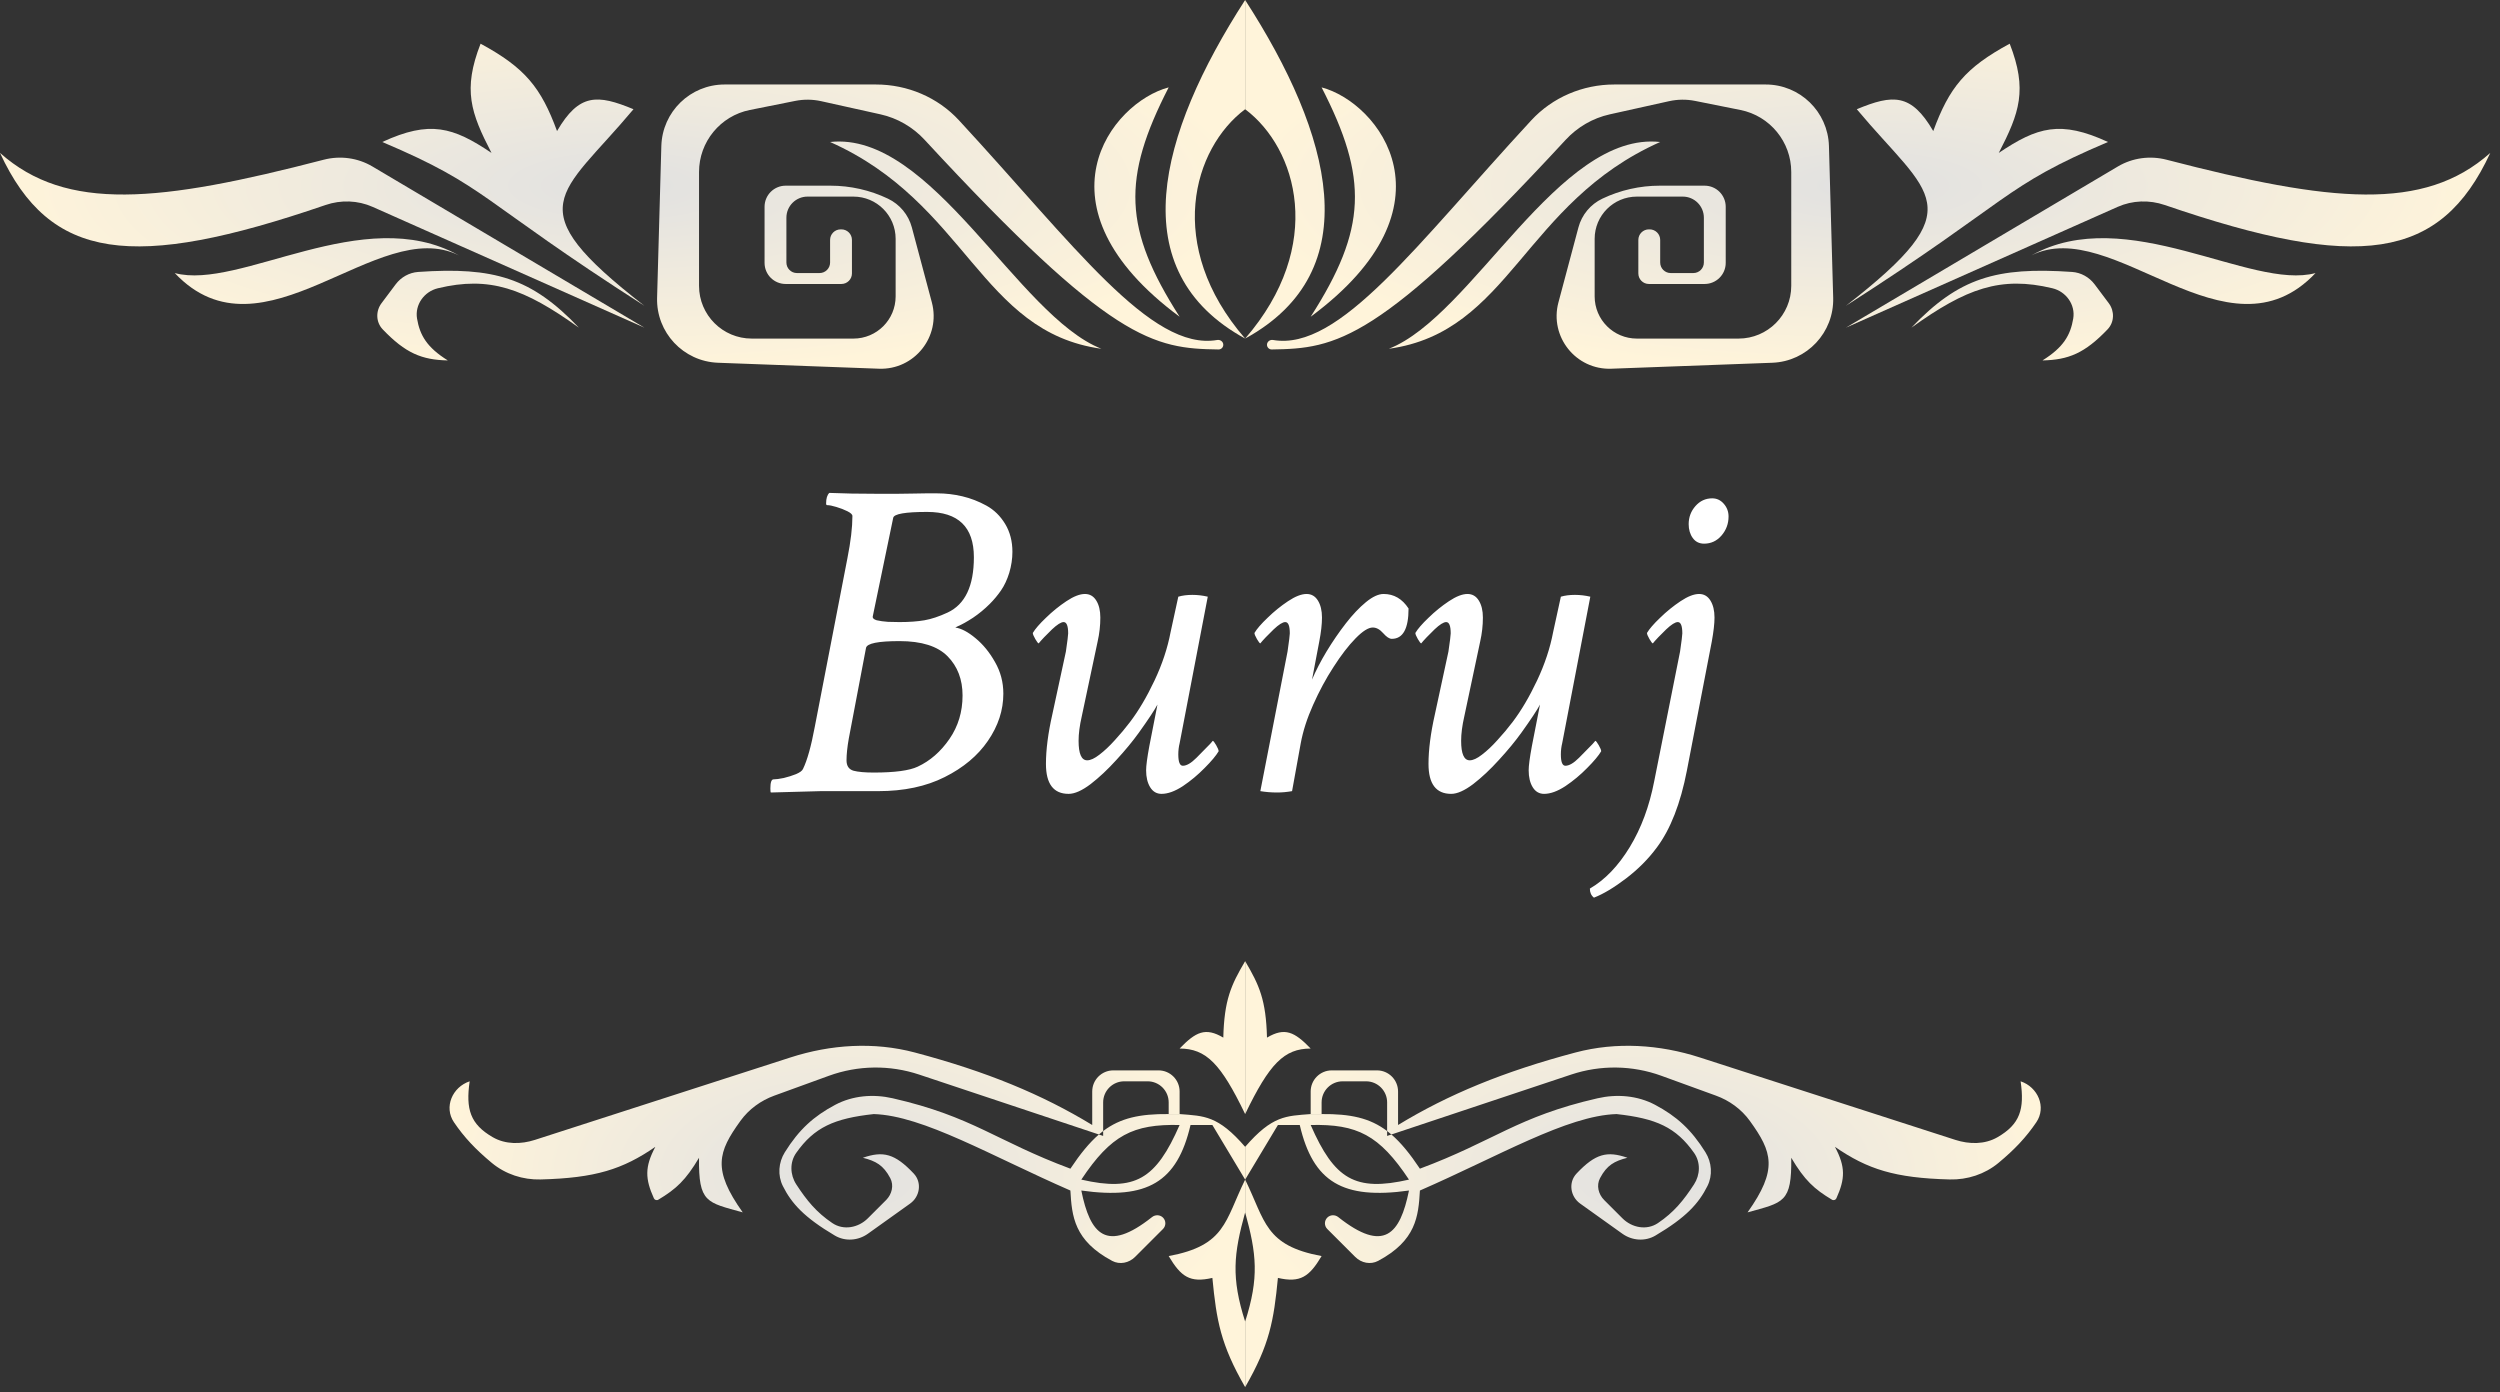 <svg width="237" height="132" viewBox="0 0 237 132" fill="none" xmlns="http://www.w3.org/2000/svg">
<rect x="0" y="0" width="237" height="132" fill="#333333" stroke="none"/>
<path d="M50.713 108.06C49.389 108.487 47.922 108.504 46.717 107.809C44.58 106.575 44.142 105.154 44.524 102.508V102.508C42.88 103.056 42.063 104.953 43.034 106.388C43.998 107.812 45.094 108.974 46.627 110.246C47.918 111.316 49.57 111.855 51.246 111.812C56.441 111.679 59.035 110.851 62.126 108.72C61.105 110.641 61.162 111.76 61.989 113.6C62.061 113.76 62.257 113.822 62.408 113.731C64.083 112.73 65.004 111.892 66.268 109.756C66.216 114.032 66.985 113.977 70.41 114.933C67.52 110.86 68.053 109.221 70.198 106.254C70.996 105.151 72.126 104.331 73.406 103.866L78.578 101.985C81.335 100.982 84.349 100.942 87.132 101.869L104.174 107.55C104.308 107.435 104.443 107.326 104.579 107.223V104.508C104.579 103.403 105.474 102.508 106.579 102.508H108.791C109.896 102.508 110.791 103.403 110.791 104.508V105.614H111.827V103.472C111.827 102.368 110.931 101.472 109.827 101.472H105.543C104.439 101.472 103.543 102.368 103.543 103.472V106.65C98.774 103.748 93.533 101.584 86.726 99.777C82.846 98.747 78.754 99.014 74.933 100.247L50.713 108.06Z" fill="url(#paint0_radial_692_1978)"/>
<path fill-rule="evenodd" clip-rule="evenodd" d="M118.04 111.827V108.721C115.458 105.74 114.164 105.799 111.827 105.614H110.791C108.063 105.589 106.223 105.979 104.579 107.223V107.685L104.174 107.55C103.27 108.327 102.41 109.382 101.473 110.791C94.423 108.167 92.242 105.859 84.631 104.117C82.793 103.696 80.838 103.854 79.174 104.739C77.141 105.82 75.748 107.075 74.401 109.235C73.798 110.201 73.705 111.42 74.215 112.438C75.05 114.107 76.25 115.417 79.138 117.128C80.119 117.709 81.351 117.62 82.279 116.957L86.28 114.099C87.219 113.429 87.413 112.09 86.622 111.251C84.831 109.354 83.723 109.09 81.799 109.756C83.025 110.067 83.748 110.456 84.397 111.688C84.76 112.378 84.552 113.216 84.001 113.767L82.276 115.492C81.371 116.397 79.967 116.664 78.906 115.948C77.392 114.927 76.479 113.802 75.488 112.283C74.894 111.372 74.854 110.185 75.48 109.296C77.189 106.871 79.077 106.022 82.835 105.614C87.514 105.758 93.974 109.592 101.473 112.862C101.611 115.305 101.827 117.608 105.431 119.531C106.15 119.915 107.027 119.733 107.604 119.156L110.252 116.508C110.55 116.21 110.55 115.727 110.252 115.429V115.429C109.972 115.149 109.522 115.134 109.211 115.381C104.883 118.812 103.35 117.017 102.508 112.862C108.785 113.743 111.601 112.063 112.862 106.65H114.933L118.04 111.827ZM102.508 111.827C105.324 107.593 107.417 106.549 111.827 106.65C109.582 111.782 107.624 113.001 102.508 111.827Z" fill="url(#paint1_radial_692_1978)"/>
<path d="M118.04 114.933V111.827C116.112 115.763 116.189 118.074 110.791 119.075C111.96 121.038 112.806 121.636 114.933 121.146C115.325 125.201 115.718 127.472 118.04 131.5V125.287C116.703 121.107 116.953 118.865 118.04 114.933Z" fill="url(#paint2_radial_692_1978)"/>
<path d="M115.969 98.366C116.06 94.792 116.696 93.394 118.04 91.118V105.614C115.723 100.811 114.342 99.414 111.827 99.401C113.365 97.812 114.277 97.364 115.969 98.366Z" fill="url(#paint3_radial_692_1978)"/>
<path d="M185.366 108.06C186.69 108.487 188.157 108.504 189.362 107.809C191.499 106.575 191.937 105.154 191.555 102.508V102.508C193.199 103.056 194.016 104.953 193.045 106.388C192.081 107.812 190.985 108.974 189.452 110.246C188.161 111.316 186.509 111.855 184.833 111.812C179.638 111.679 177.044 110.851 173.953 108.72C174.974 110.641 174.917 111.76 174.09 113.6C174.018 113.76 173.822 113.822 173.671 113.731C171.996 112.73 171.075 111.892 169.811 109.756C169.863 114.032 169.094 113.977 165.669 114.933C168.559 110.86 168.026 109.221 165.881 106.254C165.083 105.151 163.953 104.331 162.673 103.866L157.501 101.985C154.744 100.982 151.73 100.942 148.947 101.869L131.905 107.55C131.771 107.435 131.636 107.326 131.5 107.223V104.508C131.5 103.403 130.605 102.508 129.5 102.508H127.288C126.183 102.508 125.288 103.403 125.288 104.508V105.614H124.252V103.472C124.252 102.368 125.148 101.472 126.252 101.472H130.536C131.64 101.472 132.536 102.368 132.536 103.472V106.65C137.305 103.748 142.547 101.584 149.353 99.777C153.233 98.747 157.325 99.014 161.146 100.247L185.366 108.06Z" fill="url(#paint4_radial_692_1978)"/>
<path fill-rule="evenodd" clip-rule="evenodd" d="M118.04 111.827V108.721C120.621 105.74 121.915 105.799 124.252 105.614H125.288C128.016 105.589 129.856 105.979 131.5 107.223V107.685L131.905 107.55C132.809 108.327 133.669 109.382 134.607 110.791C141.656 108.167 143.837 105.859 151.448 104.117C153.286 103.696 155.241 103.854 156.905 104.739C158.938 105.82 160.331 107.075 161.678 109.235C162.281 110.201 162.374 111.42 161.864 112.438C161.029 114.107 159.829 115.417 156.941 117.128C155.96 117.709 154.728 117.62 153.8 116.957L149.799 114.099C148.86 113.429 148.666 112.09 149.457 111.251C151.248 109.354 152.356 109.09 154.28 109.756C153.054 110.067 152.331 110.456 151.683 111.688C151.319 112.378 151.527 113.216 152.079 113.767L153.803 115.492C154.708 116.397 156.112 116.664 157.173 115.948C158.687 114.927 159.601 113.802 160.591 112.283C161.185 111.372 161.225 110.185 160.599 109.296C158.891 106.871 157.002 106.022 153.244 105.614C148.565 105.758 142.105 109.592 134.607 112.862C134.468 115.305 134.252 117.608 130.648 119.531C129.929 119.915 129.052 119.733 128.475 119.156L125.827 116.508C125.529 116.21 125.529 115.727 125.827 115.429V115.429C126.107 115.149 126.557 115.134 126.868 115.381C131.196 118.812 132.729 117.017 133.571 112.862C127.294 113.743 124.479 112.063 123.217 106.65H121.146L118.04 111.827ZM133.571 111.827C130.755 107.593 128.662 106.549 124.252 106.65C126.497 111.782 128.455 113.001 133.571 111.827Z" fill="url(#paint5_radial_692_1978)"/>
<path d="M118.04 114.933V111.827C119.967 115.763 119.89 118.074 125.288 119.075C124.119 121.038 123.273 121.636 121.146 121.146C120.755 125.201 120.362 127.472 118.04 131.5V125.287C119.376 121.107 119.126 118.865 118.04 114.933Z" fill="url(#paint6_radial_692_1978)"/>
<path d="M120.11 98.366C120.019 94.792 119.383 93.394 118.04 91.118V105.614C120.356 100.811 121.737 99.414 124.252 99.401C122.714 97.812 121.802 97.364 120.11 98.366Z" fill="url(#paint7_radial_692_1978)"/>
<path d="M95.117 65.762C95.117 67.323 94.63 68.812 93.656 70.231C92.697 71.634 91.329 72.78 89.553 73.668C87.791 74.556 85.693 75 83.258 75H77.801L73.074 75.129C73.046 75.1 73.031 74.971 73.031 74.742C73.031 74.169 73.132 73.883 73.332 73.883C73.561 73.883 73.883 73.84 74.299 73.754C74.714 73.654 75.101 73.532 75.459 73.389C75.831 73.231 76.053 73.066 76.125 72.894C76.526 72.078 76.898 70.746 77.242 68.898L80.336 52.914C80.651 51.324 80.809 49.992 80.809 48.918C80.809 48.775 80.651 48.624 80.336 48.467C80.021 48.309 79.67 48.173 79.283 48.059C78.911 47.944 78.617 47.887 78.402 47.887C78.345 47.887 78.316 47.829 78.316 47.715C78.316 47.257 78.417 46.927 78.617 46.727C79.276 46.755 79.985 46.777 80.744 46.791C81.518 46.805 82.341 46.812 83.215 46.812C83.888 46.812 84.497 46.812 85.041 46.812C85.6 46.812 86.094 46.805 86.523 46.791C86.953 46.777 87.361 46.77 87.748 46.77C88.135 46.77 88.5 46.77 88.844 46.77C89.646 46.77 90.441 46.863 91.228 47.049C92.016 47.235 92.775 47.529 93.506 47.93C94.236 48.331 94.831 48.911 95.289 49.67C95.747 50.429 95.977 51.31 95.977 52.312C95.977 52.971 95.876 53.637 95.676 54.31C95.475 54.955 95.217 55.507 94.902 55.965C94.587 56.423 94.229 56.853 93.828 57.254C93.341 57.741 92.811 58.178 92.238 58.565C91.665 58.937 91.193 59.202 90.82 59.359L90.562 59.488C91.135 59.574 91.773 59.911 92.475 60.498C93.191 61.085 93.807 61.837 94.322 62.754C94.852 63.671 95.117 64.673 95.117 65.762ZM92.324 52.828C92.324 49.964 90.849 48.531 87.898 48.531C85.822 48.531 84.747 48.717 84.676 49.09L82.742 58.414C82.699 58.586 82.821 58.715 83.107 58.801C83.408 58.872 83.766 58.922 84.182 58.951C84.597 58.965 84.962 58.973 85.277 58.973C86.194 58.973 86.982 58.915 87.641 58.801C88.299 58.686 89.03 58.443 89.832 58.07C91.493 57.297 92.324 55.55 92.324 52.828ZM91.25 65.934C91.25 64.415 90.777 63.176 89.832 62.217C88.887 61.257 87.368 60.777 85.277 60.777C83.243 60.777 82.184 60.992 82.098 61.422L80.465 70.016C80.322 70.832 80.25 71.519 80.25 72.078C80.25 72.608 80.472 72.938 80.916 73.066C81.36 73.181 81.997 73.238 82.828 73.238C84.819 73.238 86.208 73.052 86.996 72.68C88.171 72.135 89.173 71.262 90.004 70.059C90.835 68.856 91.25 67.481 91.25 65.934ZM102.852 56.309C103.31 56.309 103.668 56.516 103.926 56.932C104.184 57.347 104.312 57.884 104.312 58.543C104.312 59.302 104.227 60.061 104.055 60.82L102.551 67.91C102.35 68.784 102.25 69.557 102.25 70.231C102.25 71.462 102.522 72.078 103.066 72.078C103.382 72.078 103.768 71.899 104.227 71.541C104.699 71.183 105.186 70.725 105.688 70.166C106.203 69.607 106.683 69.034 107.127 68.447C107.943 67.373 108.717 66.062 109.447 64.516C110.178 62.969 110.686 61.436 110.973 59.918L111.703 56.566C112.09 56.452 112.534 56.395 113.035 56.395C113.522 56.395 114.009 56.452 114.496 56.566L111.832 70.445C111.746 70.789 111.703 71.147 111.703 71.519C111.703 72.236 111.846 72.594 112.133 72.594C112.491 72.594 112.921 72.343 113.422 71.842C113.923 71.326 114.353 70.889 114.711 70.531L114.969 70.231C115.026 70.231 115.133 70.367 115.291 70.639C115.449 70.911 115.527 71.104 115.527 71.219C115.284 71.634 114.84 72.164 114.195 72.809C113.565 73.453 112.878 74.026 112.133 74.527C111.388 75.014 110.715 75.258 110.113 75.258C109.655 75.258 109.297 75.05 109.039 74.635C108.781 74.219 108.652 73.682 108.652 73.023C108.652 72.594 108.753 71.835 108.953 70.746L109.727 66.793C109.454 67.309 108.867 68.197 107.965 69.457C107.378 70.273 106.669 71.133 105.838 72.035C105.021 72.938 104.205 73.704 103.389 74.334C102.572 74.95 101.878 75.258 101.305 75.258C99.872 75.258 99.156 74.312 99.156 72.422C99.156 71.076 99.357 69.514 99.758 67.738L101.047 61.766C101.19 60.777 101.262 60.204 101.262 60.047C101.262 59.331 101.118 58.973 100.832 58.973C100.589 58.973 100.223 59.202 99.736 59.66C99.507 59.889 99.257 60.14 98.984 60.412C98.727 60.684 98.555 60.878 98.469 60.992C98.412 60.992 98.304 60.856 98.147 60.584C97.989 60.312 97.91 60.118 97.91 60.004C98.139 59.617 98.555 59.137 99.156 58.565C99.758 57.977 100.402 57.454 101.09 56.996C101.777 56.538 102.365 56.309 102.852 56.309ZM123.863 56.309C124.322 56.309 124.68 56.516 124.938 56.932C125.195 57.347 125.324 57.884 125.324 58.543C125.324 59.173 125.238 59.932 125.066 60.82L124.379 64.43C124.737 63.585 125.195 62.697 125.754 61.766C126.327 60.82 126.936 59.932 127.58 59.102C128.225 58.271 128.862 57.598 129.492 57.082C130.122 56.566 130.681 56.309 131.168 56.309C132.142 56.309 132.93 56.767 133.531 57.684C133.531 59.603 133.001 60.562 131.941 60.562C131.712 60.562 131.44 60.383 131.125 60.025C130.81 59.667 130.48 59.488 130.137 59.488C129.721 59.488 129.177 59.832 128.504 60.52C127.831 61.207 127.136 62.109 126.42 63.227C125.704 64.329 125.059 65.525 124.486 66.814C123.913 68.089 123.52 69.314 123.305 70.488L122.488 75C122.001 75.086 121.529 75.129 121.07 75.129C120.526 75.129 119.996 75.086 119.48 75L122.059 61.766C122.202 60.777 122.273 60.204 122.273 60.047C122.273 59.331 122.13 58.973 121.844 58.973C121.6 58.973 121.235 59.202 120.748 59.66C120.519 59.889 120.268 60.14 119.996 60.412C119.738 60.684 119.566 60.878 119.48 60.992C119.423 60.992 119.316 60.856 119.158 60.584C119.001 60.312 118.922 60.118 118.922 60.004C119.151 59.617 119.566 59.137 120.168 58.565C120.77 57.977 121.414 57.454 122.102 56.996C122.789 56.538 123.376 56.309 123.863 56.309ZM139.117 56.309C139.576 56.309 139.934 56.516 140.191 56.932C140.449 57.347 140.578 57.884 140.578 58.543C140.578 59.302 140.492 60.061 140.32 60.82L138.816 67.91C138.616 68.784 138.516 69.557 138.516 70.231C138.516 71.462 138.788 72.078 139.332 72.078C139.647 72.078 140.034 71.899 140.492 71.541C140.965 71.183 141.452 70.725 141.953 70.166C142.469 69.607 142.949 69.034 143.393 68.447C144.209 67.373 144.982 66.062 145.713 64.516C146.443 62.969 146.952 61.436 147.238 59.918L147.969 56.566C148.355 56.452 148.799 56.395 149.301 56.395C149.788 56.395 150.275 56.452 150.762 56.566L148.098 70.445C148.012 70.789 147.969 71.147 147.969 71.519C147.969 72.236 148.112 72.594 148.398 72.594C148.757 72.594 149.186 72.343 149.688 71.842C150.189 71.326 150.618 70.889 150.977 70.531L151.234 70.231C151.292 70.231 151.399 70.367 151.557 70.639C151.714 70.911 151.793 71.104 151.793 71.219C151.549 71.634 151.105 72.164 150.461 72.809C149.831 73.453 149.143 74.026 148.398 74.527C147.654 75.014 146.98 75.258 146.379 75.258C145.921 75.258 145.562 75.05 145.305 74.635C145.047 74.219 144.918 73.682 144.918 73.023C144.918 72.594 145.018 71.835 145.219 70.746L145.992 66.793C145.72 67.309 145.133 68.197 144.23 69.457C143.643 70.273 142.934 71.133 142.104 72.035C141.287 72.938 140.471 73.704 139.654 74.334C138.838 74.95 138.143 75.258 137.57 75.258C136.138 75.258 135.422 74.312 135.422 72.422C135.422 71.076 135.622 69.514 136.023 67.738L137.312 61.766C137.456 60.777 137.527 60.204 137.527 60.047C137.527 59.331 137.384 58.973 137.098 58.973C136.854 58.973 136.489 59.202 136.002 59.66C135.773 59.889 135.522 60.14 135.25 60.412C134.992 60.684 134.82 60.878 134.734 60.992C134.677 60.992 134.57 60.856 134.412 60.584C134.255 60.312 134.176 60.118 134.176 60.004C134.405 59.617 134.82 59.137 135.422 58.565C136.023 57.977 136.668 57.454 137.355 56.996C138.043 56.538 138.63 56.309 139.117 56.309ZM162.32 47.242C162.75 47.242 163.115 47.414 163.416 47.758C163.717 48.102 163.867 48.503 163.867 48.961C163.867 49.648 163.645 50.25 163.201 50.766C162.757 51.281 162.206 51.539 161.547 51.539C161.089 51.539 160.73 51.36 160.473 51.002C160.215 50.644 160.086 50.207 160.086 49.691C160.086 49.033 160.301 48.46 160.73 47.973C161.16 47.486 161.69 47.242 162.32 47.242ZM161.074 56.309C161.533 56.309 161.891 56.516 162.148 56.932C162.406 57.347 162.535 57.884 162.535 58.543C162.535 59.116 162.449 59.875 162.277 60.82L159.914 73.066C159.312 76.174 158.367 78.595 157.078 80.328C156.276 81.417 155.302 82.398 154.156 83.272C153.01 84.145 151.993 84.754 151.105 85.098C150.848 84.897 150.719 84.611 150.719 84.238C152.151 83.408 153.411 82.097 154.5 80.307C155.589 78.516 156.362 76.432 156.82 74.055L159.27 61.766C159.413 60.777 159.484 60.204 159.484 60.047C159.484 59.331 159.341 58.973 159.055 58.973C158.811 58.973 158.446 59.202 157.959 59.66C157.73 59.889 157.479 60.14 157.207 60.412C156.949 60.684 156.777 60.878 156.691 60.992C156.634 60.992 156.527 60.856 156.369 60.584C156.212 60.312 156.133 60.118 156.133 60.004C156.362 59.617 156.777 59.137 157.379 58.565C157.98 57.977 158.625 57.454 159.312 56.996C160 56.538 160.587 56.309 161.074 56.309Z" fill="white"/>
<path d="M0 14.496C6.3 20.098 15.079 19.198 30.687 15.142C32.25 14.736 33.917 14.96 35.306 15.783L61.09 31.063L35.33 19.614C33.92 18.987 32.318 18.935 30.859 19.436C12.55 25.716 4.737 24.728 0 14.496Z" fill="url(#paint8_radial_692_1978)"/>
<path d="M16.567 25.886C22.709 27.549 34.486 19.175 43.503 24.213C35.799 20.345 24.927 34.738 16.567 25.886Z" fill="url(#paint9_radial_692_1978)"/>
<path d="M42.453 34.169C40.475 32.938 39.804 31.791 39.536 30.205C39.314 28.887 40.214 27.637 41.514 27.326C46.406 26.155 49.66 27.317 54.878 31.063C50.376 26.336 46.825 25.284 39.647 25.78C38.797 25.839 38.019 26.275 37.508 26.956L36.167 28.745C35.605 29.494 35.631 30.543 36.278 31.221C38.443 33.484 39.98 34.116 42.453 34.169Z" fill="url(#paint10_radial_692_1978)"/>
<path d="M61.09 28.992C48.873 19.507 53.131 18.638 60.055 10.354C56.629 8.932 54.894 8.839 52.807 12.425C51.288 8.294 49.778 6.427 45.559 4.142C43.852 8.52 44.632 10.699 46.594 14.496C42.938 12.035 40.747 11.382 36.24 13.461C46.305 17.727 45.293 18.875 61.09 28.992Z" fill="url(#paint11_radial_692_1978)"/>
<path d="M78.693 22.744C78.693 22.192 79.141 21.744 79.693 21.744H79.764C80.316 21.744 80.764 22.192 80.764 22.744V25.921C80.764 26.474 80.316 26.921 79.764 26.921H74.48C73.376 26.921 72.48 26.026 72.48 24.921V19.602C72.48 18.498 73.376 17.602 74.48 17.602H78.728C80.614 17.602 82.475 18.023 84.178 18.834V18.834C85.296 19.366 86.125 20.363 86.444 21.56L88.34 28.669C89.206 31.918 86.684 35.079 83.324 34.954L68.068 34.389C64.778 34.267 62.2 31.517 62.292 28.226L62.695 13.843C62.786 10.595 65.444 8.01 68.692 8.01H83.039C86.023 8.01 88.89 9.217 90.915 11.409C101.807 23.194 109.097 33.322 115.395 32.23C115.685 32.18 115.968 32.392 115.968 32.686V32.686C115.968 32.932 115.766 33.132 115.519 33.129C109.37 33.045 105.37 32.431 87.653 13.254C86.537 12.046 85.079 11.198 83.474 10.841L77.858 9.594C77.043 9.412 76.199 9.403 75.38 9.567L71.091 10.425C68.287 10.986 66.268 13.448 66.268 16.309V27.098C66.268 29.86 68.506 32.098 71.268 32.098H80.906C83.115 32.098 84.906 30.308 84.906 28.098V22.638C84.906 20.429 83.115 18.638 80.906 18.638H76.551C75.447 18.638 74.551 19.533 74.551 20.638V24.886C74.551 25.438 74.999 25.886 75.551 25.886H77.693C78.245 25.886 78.693 25.438 78.693 24.886V22.744Z" fill="url(#paint12_radial_692_1978)"/>
<path d="M104.412 33.063C96.474 29.951 88.324 12.407 78.693 13.461C91.666 19.233 92.918 31.479 104.412 33.063Z" fill="url(#paint13_radial_692_1978)"/>
<path d="M111.827 30.028C106.485 21.683 106.361 16.914 110.791 8.283C105.363 9.714 97.626 19.511 111.827 30.028Z" fill="url(#paint14_radial_692_1978)"/>
<path d="M118.039 10.354C113.102 14.055 110.405 23.279 118.039 32.098C106.33 25.689 109.793 12.771 118.039 0V10.354Z" fill="url(#paint15_radial_692_1978)"/>
<path d="M236.079 14.496C229.778 20.098 221 19.198 205.392 15.142C203.829 14.736 202.162 14.96 200.773 15.783L174.988 31.063L200.748 19.614C202.158 18.987 203.76 18.935 205.22 19.436C223.529 25.716 231.342 24.728 236.079 14.496Z" fill="url(#paint16_radial_692_1978)"/>
<path d="M219.512 25.886C213.369 27.549 201.593 19.175 192.576 24.213C200.279 20.345 211.151 34.738 219.512 25.886Z" fill="url(#paint17_radial_692_1978)"/>
<path d="M193.626 34.169C195.604 32.938 196.275 31.791 196.542 30.205C196.765 28.887 195.865 27.637 194.565 27.326C189.672 26.155 186.419 27.317 181.201 31.063C185.703 26.336 189.254 25.284 196.432 25.78C197.281 25.839 198.06 26.275 198.571 26.956L199.912 28.745C200.474 29.494 200.448 30.543 199.8 31.221C197.636 33.484 196.099 34.116 193.626 34.169Z" fill="url(#paint18_radial_692_1978)"/>
<path d="M174.988 28.992C187.206 19.507 182.948 18.638 176.024 10.354C179.45 8.932 181.185 8.839 183.272 12.425C184.791 8.294 186.3 6.427 190.52 4.142C192.226 8.52 191.446 10.699 189.484 14.496C193.141 12.035 195.331 11.382 199.838 13.461C189.774 17.727 190.786 18.875 174.988 28.992Z" fill="url(#paint19_radial_692_1978)"/>
<path d="M157.386 22.744C157.386 22.192 156.938 21.744 156.386 21.744H156.315C155.763 21.744 155.315 22.192 155.315 22.744V25.921C155.315 26.474 155.763 26.921 156.315 26.921H161.598C162.703 26.921 163.598 26.026 163.598 24.921V19.602C163.598 18.498 162.703 17.602 161.598 17.602H157.351C155.465 17.602 153.603 18.023 151.901 18.834V18.834C150.782 19.366 149.954 20.363 149.635 21.56L147.739 28.669C146.872 31.918 149.395 35.079 152.755 34.954L168.011 34.389C171.301 34.267 173.878 31.517 173.786 28.226L173.384 13.843C173.293 10.595 170.635 8.01 167.386 8.01H153.04C150.056 8.01 147.189 9.217 145.164 11.409C134.272 23.194 126.982 33.322 120.683 32.23C120.393 32.18 120.11 32.392 120.11 32.686V32.686C120.11 32.932 120.313 33.132 120.559 33.129C126.708 33.045 130.709 32.431 148.426 13.254C149.542 12.046 150.999 11.198 152.605 10.841L158.22 9.594C159.035 9.412 159.88 9.403 160.698 9.567L164.988 10.425C167.792 10.986 169.811 13.448 169.811 16.309V27.098C169.811 29.86 167.572 32.098 164.811 32.098H155.173C152.964 32.098 151.173 30.308 151.173 28.098V22.638C151.173 20.429 152.964 18.638 155.173 18.638H159.527C160.632 18.638 161.527 19.533 161.527 20.638V24.886C161.527 25.438 161.08 25.886 160.527 25.886H158.386C157.833 25.886 157.386 25.438 157.386 24.886V22.744Z" fill="url(#paint20_radial_692_1978)"/>
<path d="M131.666 33.063C139.604 29.951 147.754 12.407 157.386 13.461C144.412 19.233 143.16 31.479 131.666 33.063Z" fill="url(#paint21_radial_692_1978)"/>
<path d="M124.252 30.028C129.594 21.683 129.718 16.914 125.287 8.283C130.716 9.714 138.453 19.511 124.252 30.028Z" fill="url(#paint22_radial_692_1978)"/>
<path d="M118.039 10.354C122.976 14.055 125.673 23.279 118.039 32.098C129.749 25.689 126.286 12.771 118.039 0V10.354Z" fill="url(#paint23_radial_692_1978)"/>
<defs>
<radialGradient id="paint0_radial_692_1978" cx="0" cy="0" r="1" gradientUnits="userSpaceOnUse" gradientTransform="translate(79.728 111.309) scale(38.311 20.191)">
<stop stop-color="#E1E1E1"/>
<stop offset="1" stop-color="#FFF4DA"/>
</radialGradient>
<radialGradient id="paint1_radial_692_1978" cx="0" cy="0" r="1" gradientUnits="userSpaceOnUse" gradientTransform="translate(79.728 111.309) scale(38.311 20.191)">
<stop stop-color="#E1E1E1"/>
<stop offset="1" stop-color="#FFF4DA"/>
</radialGradient>
<radialGradient id="paint2_radial_692_1978" cx="0" cy="0" r="1" gradientUnits="userSpaceOnUse" gradientTransform="translate(79.728 111.309) scale(38.311 20.191)">
<stop stop-color="#E1E1E1"/>
<stop offset="1" stop-color="#FFF4DA"/>
</radialGradient>
<radialGradient id="paint3_radial_692_1978" cx="0" cy="0" r="1" gradientUnits="userSpaceOnUse" gradientTransform="translate(79.728 111.309) scale(38.311 20.191)">
<stop stop-color="#E1E1E1"/>
<stop offset="1" stop-color="#FFF4DA"/>
</radialGradient>
<radialGradient id="paint4_radial_692_1978" cx="0" cy="0" r="1" gradientUnits="userSpaceOnUse" gradientTransform="translate(156.351 111.309) rotate(180) scale(38.311 20.191)">
<stop stop-color="#E1E1E1"/>
<stop offset="1" stop-color="#FFF4DA"/>
</radialGradient>
<radialGradient id="paint5_radial_692_1978" cx="0" cy="0" r="1" gradientUnits="userSpaceOnUse" gradientTransform="translate(156.351 111.309) rotate(180) scale(38.311 20.191)">
<stop stop-color="#E1E1E1"/>
<stop offset="1" stop-color="#FFF4DA"/>
</radialGradient>
<radialGradient id="paint6_radial_692_1978" cx="0" cy="0" r="1" gradientUnits="userSpaceOnUse" gradientTransform="translate(156.351 111.309) rotate(180) scale(38.311 20.191)">
<stop stop-color="#E1E1E1"/>
<stop offset="1" stop-color="#FFF4DA"/>
</radialGradient>
<radialGradient id="paint7_radial_692_1978" cx="0" cy="0" r="1" gradientUnits="userSpaceOnUse" gradientTransform="translate(156.351 111.309) rotate(180) scale(38.311 20.191)">
<stop stop-color="#E1E1E1"/>
<stop offset="1" stop-color="#FFF4DA"/>
</radialGradient>
<radialGradient id="paint8_radial_692_1978" cx="0" cy="0" r="1" gradientUnits="userSpaceOnUse" gradientTransform="translate(59.02 17.602) scale(59.02 17.602)">
<stop stop-color="#E1E1E1"/>
<stop offset="1" stop-color="#FFF4DA"/>
</radialGradient>
<radialGradient id="paint9_radial_692_1978" cx="0" cy="0" r="1" gradientUnits="userSpaceOnUse" gradientTransform="translate(59.02 17.602) scale(59.02 17.602)">
<stop stop-color="#E1E1E1"/>
<stop offset="1" stop-color="#FFF4DA"/>
</radialGradient>
<radialGradient id="paint10_radial_692_1978" cx="0" cy="0" r="1" gradientUnits="userSpaceOnUse" gradientTransform="translate(59.02 17.602) scale(59.02 17.602)">
<stop stop-color="#E1E1E1"/>
<stop offset="1" stop-color="#FFF4DA"/>
</radialGradient>
<radialGradient id="paint11_radial_692_1978" cx="0" cy="0" r="1" gradientUnits="userSpaceOnUse" gradientTransform="translate(59.02 17.602) scale(59.02 17.602)">
<stop stop-color="#E1E1E1"/>
<stop offset="1" stop-color="#FFF4DA"/>
</radialGradient>
<radialGradient id="paint12_radial_692_1978" cx="0" cy="0" r="1" gradientUnits="userSpaceOnUse" gradientTransform="translate(59.02 17.602) scale(59.02 17.602)">
<stop stop-color="#E1E1E1"/>
<stop offset="1" stop-color="#FFF4DA"/>
</radialGradient>
<radialGradient id="paint13_radial_692_1978" cx="0" cy="0" r="1" gradientUnits="userSpaceOnUse" gradientTransform="translate(59.02 17.602) scale(59.02 17.602)">
<stop stop-color="#E1E1E1"/>
<stop offset="1" stop-color="#FFF4DA"/>
</radialGradient>
<radialGradient id="paint14_radial_692_1978" cx="0" cy="0" r="1" gradientUnits="userSpaceOnUse" gradientTransform="translate(59.02 17.602) scale(59.02 17.602)">
<stop stop-color="#E1E1E1"/>
<stop offset="1" stop-color="#FFF4DA"/>
</radialGradient>
<radialGradient id="paint15_radial_692_1978" cx="0" cy="0" r="1" gradientUnits="userSpaceOnUse" gradientTransform="translate(59.02 17.602) scale(59.02 17.602)">
<stop stop-color="#E1E1E1"/>
<stop offset="1" stop-color="#FFF4DA"/>
</radialGradient>
<radialGradient id="paint16_radial_692_1978" cx="0" cy="0" r="1" gradientUnits="userSpaceOnUse" gradientTransform="translate(177.059 17.602) rotate(180) scale(59.02 17.602)">
<stop stop-color="#E1E1E1"/>
<stop offset="1" stop-color="#FFF4DA"/>
</radialGradient>
<radialGradient id="paint17_radial_692_1978" cx="0" cy="0" r="1" gradientUnits="userSpaceOnUse" gradientTransform="translate(177.059 17.602) rotate(180) scale(59.02 17.602)">
<stop stop-color="#E1E1E1"/>
<stop offset="1" stop-color="#FFF4DA"/>
</radialGradient>
<radialGradient id="paint18_radial_692_1978" cx="0" cy="0" r="1" gradientUnits="userSpaceOnUse" gradientTransform="translate(177.059 17.602) rotate(180) scale(59.02 17.602)">
<stop stop-color="#E1E1E1"/>
<stop offset="1" stop-color="#FFF4DA"/>
</radialGradient>
<radialGradient id="paint19_radial_692_1978" cx="0" cy="0" r="1" gradientUnits="userSpaceOnUse" gradientTransform="translate(177.059 17.602) rotate(180) scale(59.02 17.602)">
<stop stop-color="#E1E1E1"/>
<stop offset="1" stop-color="#FFF4DA"/>
</radialGradient>
<radialGradient id="paint20_radial_692_1978" cx="0" cy="0" r="1" gradientUnits="userSpaceOnUse" gradientTransform="translate(177.059 17.602) rotate(180) scale(59.02 17.602)">
<stop stop-color="#E1E1E1"/>
<stop offset="1" stop-color="#FFF4DA"/>
</radialGradient>
<radialGradient id="paint21_radial_692_1978" cx="0" cy="0" r="1" gradientUnits="userSpaceOnUse" gradientTransform="translate(177.059 17.602) rotate(180) scale(59.02 17.602)">
<stop stop-color="#E1E1E1"/>
<stop offset="1" stop-color="#FFF4DA"/>
</radialGradient>
<radialGradient id="paint22_radial_692_1978" cx="0" cy="0" r="1" gradientUnits="userSpaceOnUse" gradientTransform="translate(177.059 17.602) rotate(180) scale(59.02 17.602)">
<stop stop-color="#E1E1E1"/>
<stop offset="1" stop-color="#FFF4DA"/>
</radialGradient>
<radialGradient id="paint23_radial_692_1978" cx="0" cy="0" r="1" gradientUnits="userSpaceOnUse" gradientTransform="translate(177.059 17.602) rotate(180) scale(59.02 17.602)">
<stop stop-color="#E1E1E1"/>
<stop offset="1" stop-color="#FFF4DA"/>
</radialGradient>
</defs>
</svg>
